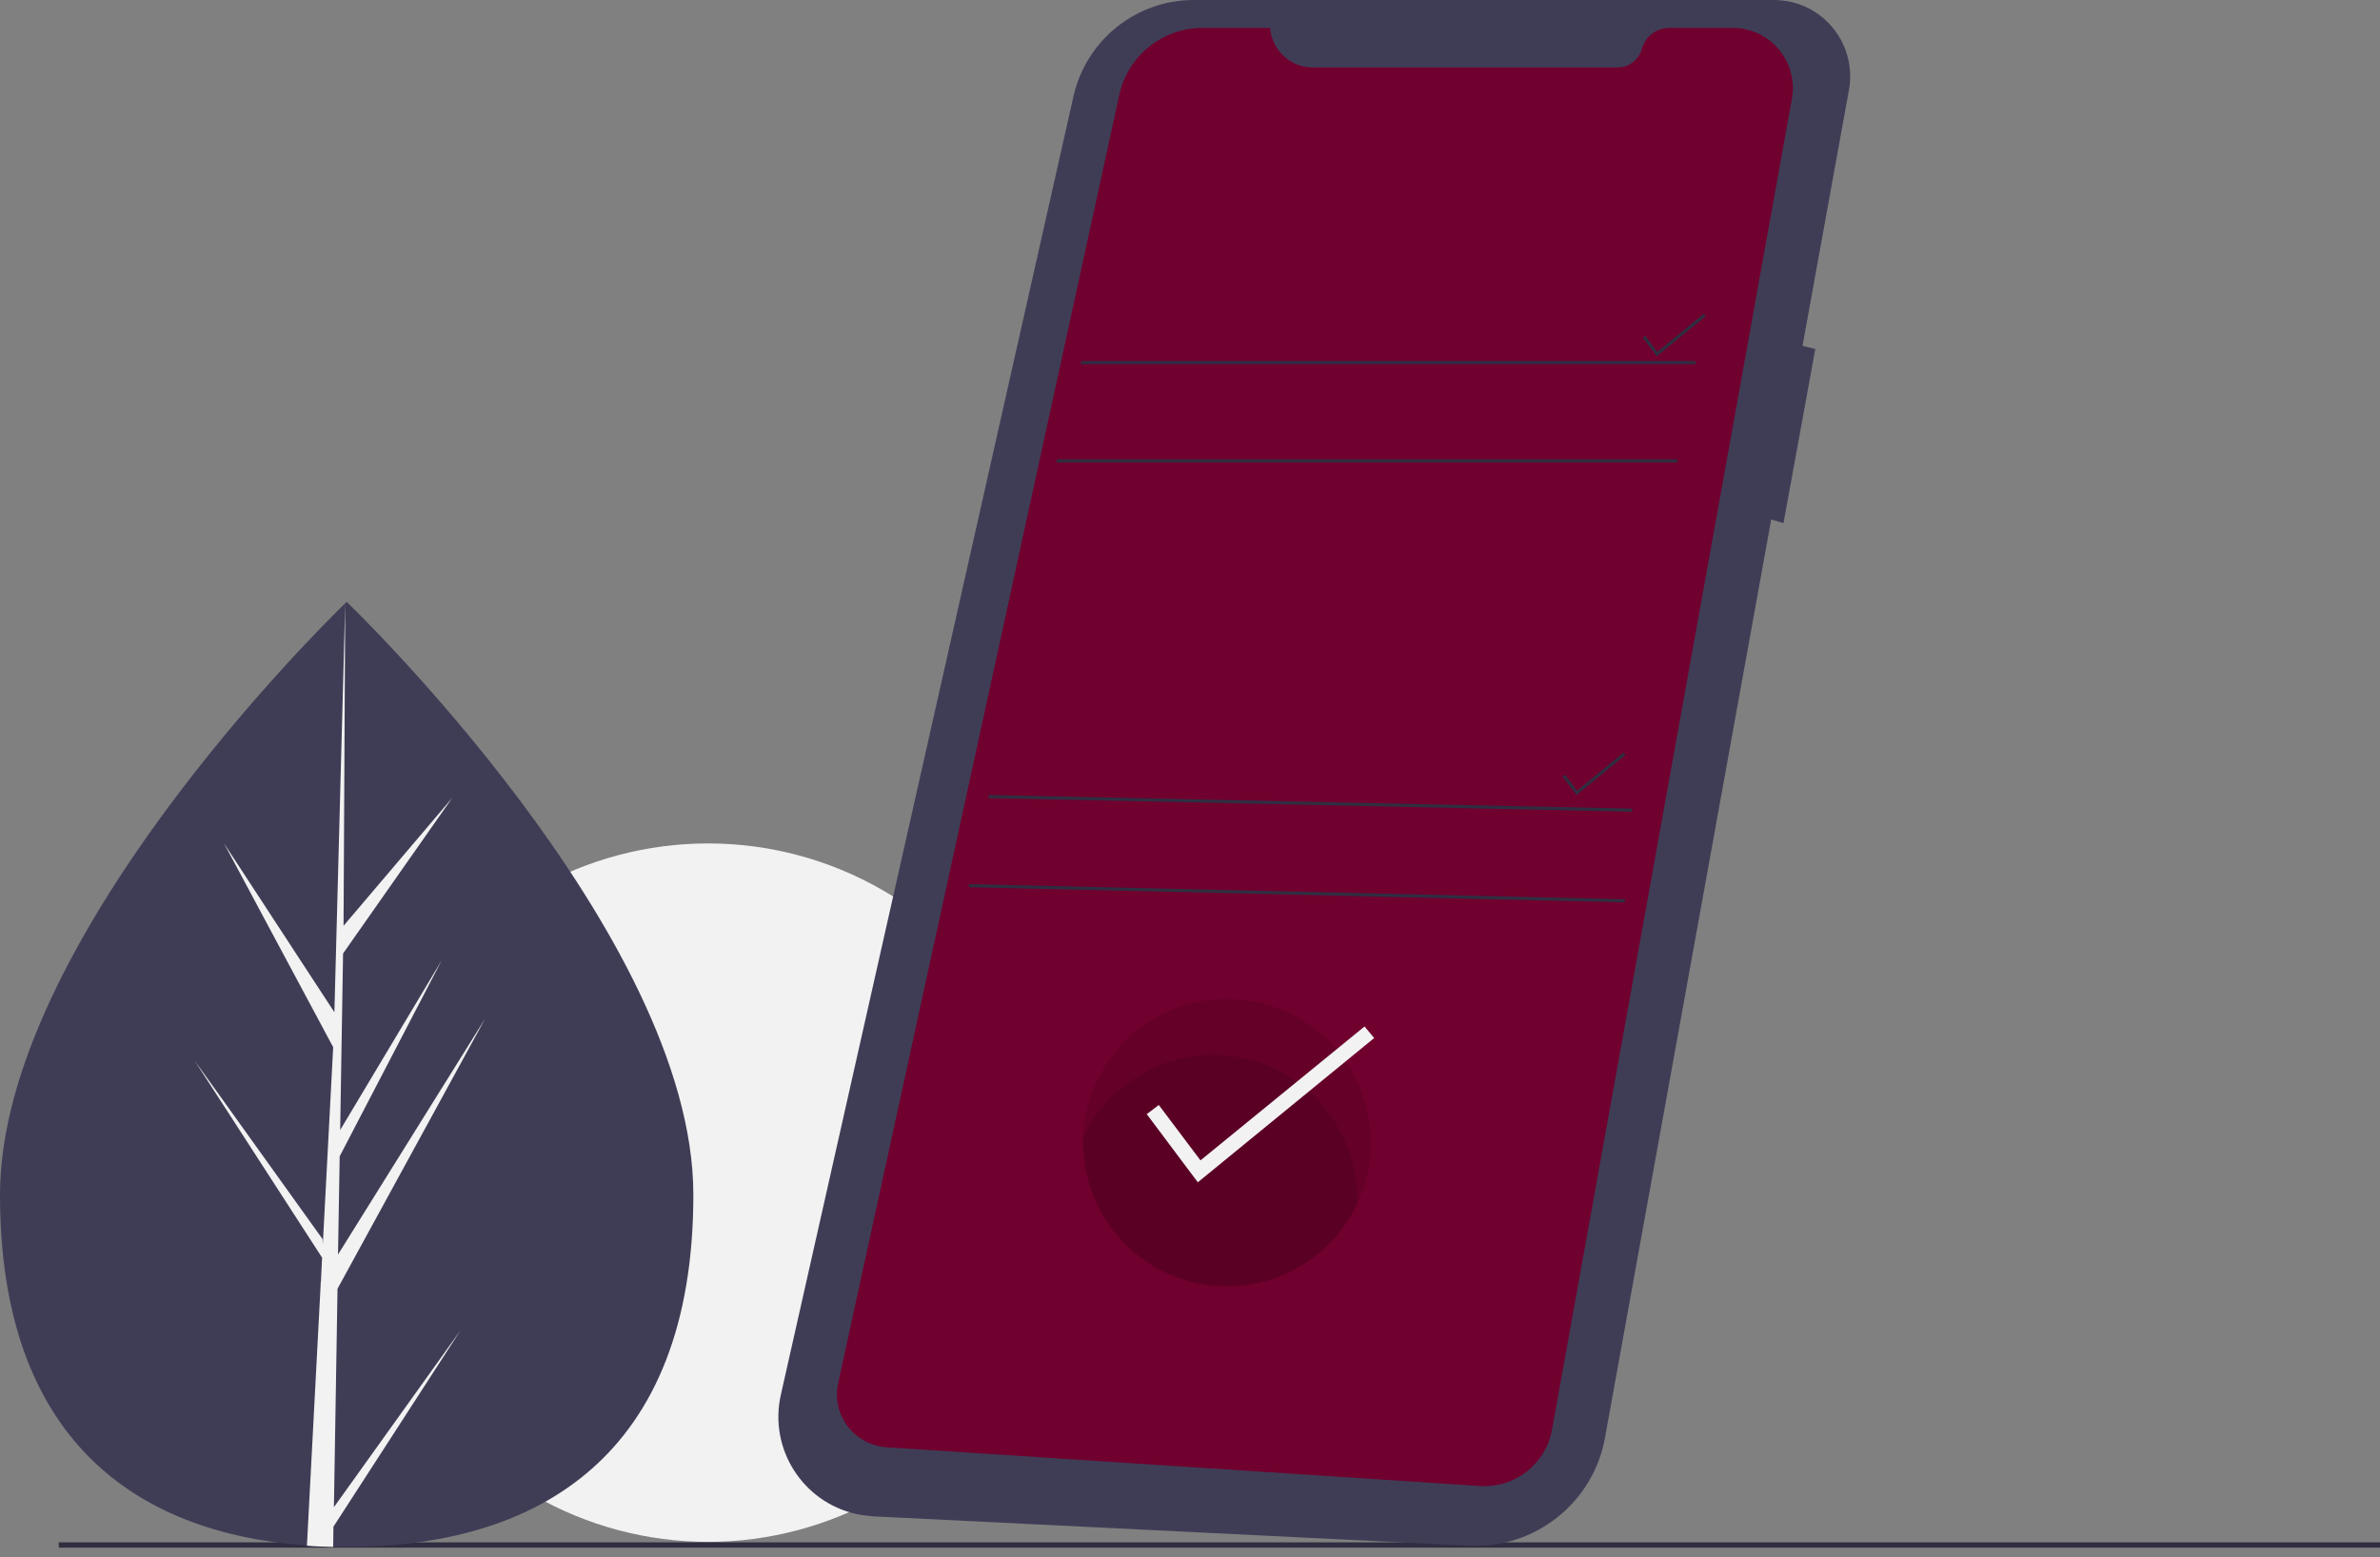 <?xml version="1.0" encoding="utf-8"?>
<!-- Generator: Adobe Illustrator 24.0.2, SVG Export Plug-In . SVG Version: 6.00 Build 0)  -->
<svg version="1.1" id="b1dd317e-8fb9-42d0-9880-4f9abd167789"
	 xmlns="http://www.w3.org/2000/svg" xmlns:xlink="http://www.w3.org/1999/xlink" x="0px" y="0px" viewBox="0 0 987.9 646.5"
	 style="enable-background:new 0 0 987.9 646.5;" xml:space="preserve">
<rect x="0" y="0" width="987.9" height="646.5" fill="#808080" stroke="none"/>
<style type="text/css">
	.st0{fill:#F2F2F2;}
	.st1{fill:#2F2E41;}
	.st2{fill:#3F3D56;}
	.st3{fill:#70002E;}
	.st4{opacity:0.1;enable-background:new    ;}
</style>
<title>chore_list</title>
<circle class="st0" cx="293.9" cy="495.2" r="145"/>
<rect x="24.4" y="640.4" class="st1" width="963.5" height="2.2"/>
<path class="st2" d="M287.8,496.1c0,108.4-64.4,146.2-143.9,146.2c-1.9,0-3.7,0-5.5-0.1c-3.7-0.1-7.3-0.2-10.9-0.5
	C55.7,636.7,0,596.9,0,496.1c0-104.3,133.2-235.9,143.3-245.6c0,0,0,0,0,0c0.4-0.4,0.6-0.6,0.6-0.6S287.8,387.8,287.8,496.1z"/>
<path class="st0" d="M138.6,625.8l52.6-73.5l-52.8,81.6l-0.1,8.4c-3.7-0.1-7.3-0.2-10.9-0.5l5.7-108.4l0-0.8l0.1-0.2l0.5-10.2
	l-52.9-81.8l53.1,74.1l0.1,2.2l4.3-81.9L93,350.2l45.8,70.1l4.5-169.8l0-0.6v0.6l-0.7,133.9l45.1-53.1l-45.3,64.6l-1.2,73.3
	l42.1-70.4L141,480.1l-0.7,40.8l61.1-98l-61.3,112.2L138.6,625.8z"/>
<path class="st2" d="M736.1,0H495.5c-23.9,0-44.6,16.6-49.9,39.9L324.1,579.2c-5,22.3,9,44.4,31.2,49.4c2.3,0.5,4.7,0.8,7.1,1
	l247.4,12.2c27.4,1.3,51.5-17.8,56.4-44.8l69-381.3l5.1,1.5l13.2-72.3l-5.3-1.3l19.3-106.4C770.5,20,759.1,3.6,742,0.5
	C740.1,0.2,738.1,0,736.1,0z"/>
<path class="st3" d="M527.2,11.6h-28.1c-16.6,0-31,11.6-34.5,27.8L347.9,574.3c-2.6,11.8,4.9,23.5,16.7,26.1
	c1.1,0.2,2.1,0.4,3.2,0.5L614.4,617c14.4,0.9,27.2-9.1,29.8-23.3l99.6-552.8c2.4-13.5-6.5-26.4-20-28.9c-1.5-0.3-2.9-0.4-4.4-0.4
	h-26.6c-5.3,0-9.9,3.6-11.3,8.7l0,0c-1.2,4.5-5.3,7.7-10,7.7H544.9C535.6,28,527.9,20.8,527.2,11.6L527.2,11.6z"/>
<rect x="448.7" y="149.9" class="st1" width="255.1" height="1.3"/>
<rect x="438.6" y="190.7" class="st1" width="257.6" height="1.3"/>
<polygon class="st1" points="687.7,147.9 681.9,140.2 682.9,139.4 687.9,146.1 707.2,130.3 708,131.3 "/>
<polygon class="st1" points="654.4,330.1 648.6,322.4 649.6,321.6 654.6,328.3 673.9,312.5 674.7,313.5 "/>
<rect x="543.2" y="200.1" transform="matrix(2.117175e-02 -1 1 2.117175e-02 198.746 870.35)" class="st1" width="1.3" height="267.1"/>
<rect x="537.6" y="235" transform="matrix(2.308849e-02 -1 1 2.308849e-02 154.814 900.559)" class="st1" width="1.3" height="272.2"/>
<path class="st4" d="M569,474.4c0,33-26.7,59.7-59.7,59.7c-33,0-59.7-26.7-59.7-59.7c0-0.7,0-1.5,0-2.2
	c1.2-32.9,28.9-58.7,61.9-57.4C543.6,416,569,442.3,569,474.4z"/>
<path class="st4" d="M563.3,497.7c0,0.7,0,1.5,0,2.2c-14.1,29.8-49.7,42.6-79.5,28.5c-20.9-9.9-34.2-30.9-34.2-54c0-0.7,0-1.5,0-2.2
	c14.1-29.8,49.7-42.6,79.5-28.5C550,453.6,563.3,474.6,563.3,497.7L563.3,497.7z"/>
<polygon class="st0" points="497.2,490.9 476,462.6 481,458.8 498.3,481.8 566.4,426.2 570.4,431 "/>
</svg>
